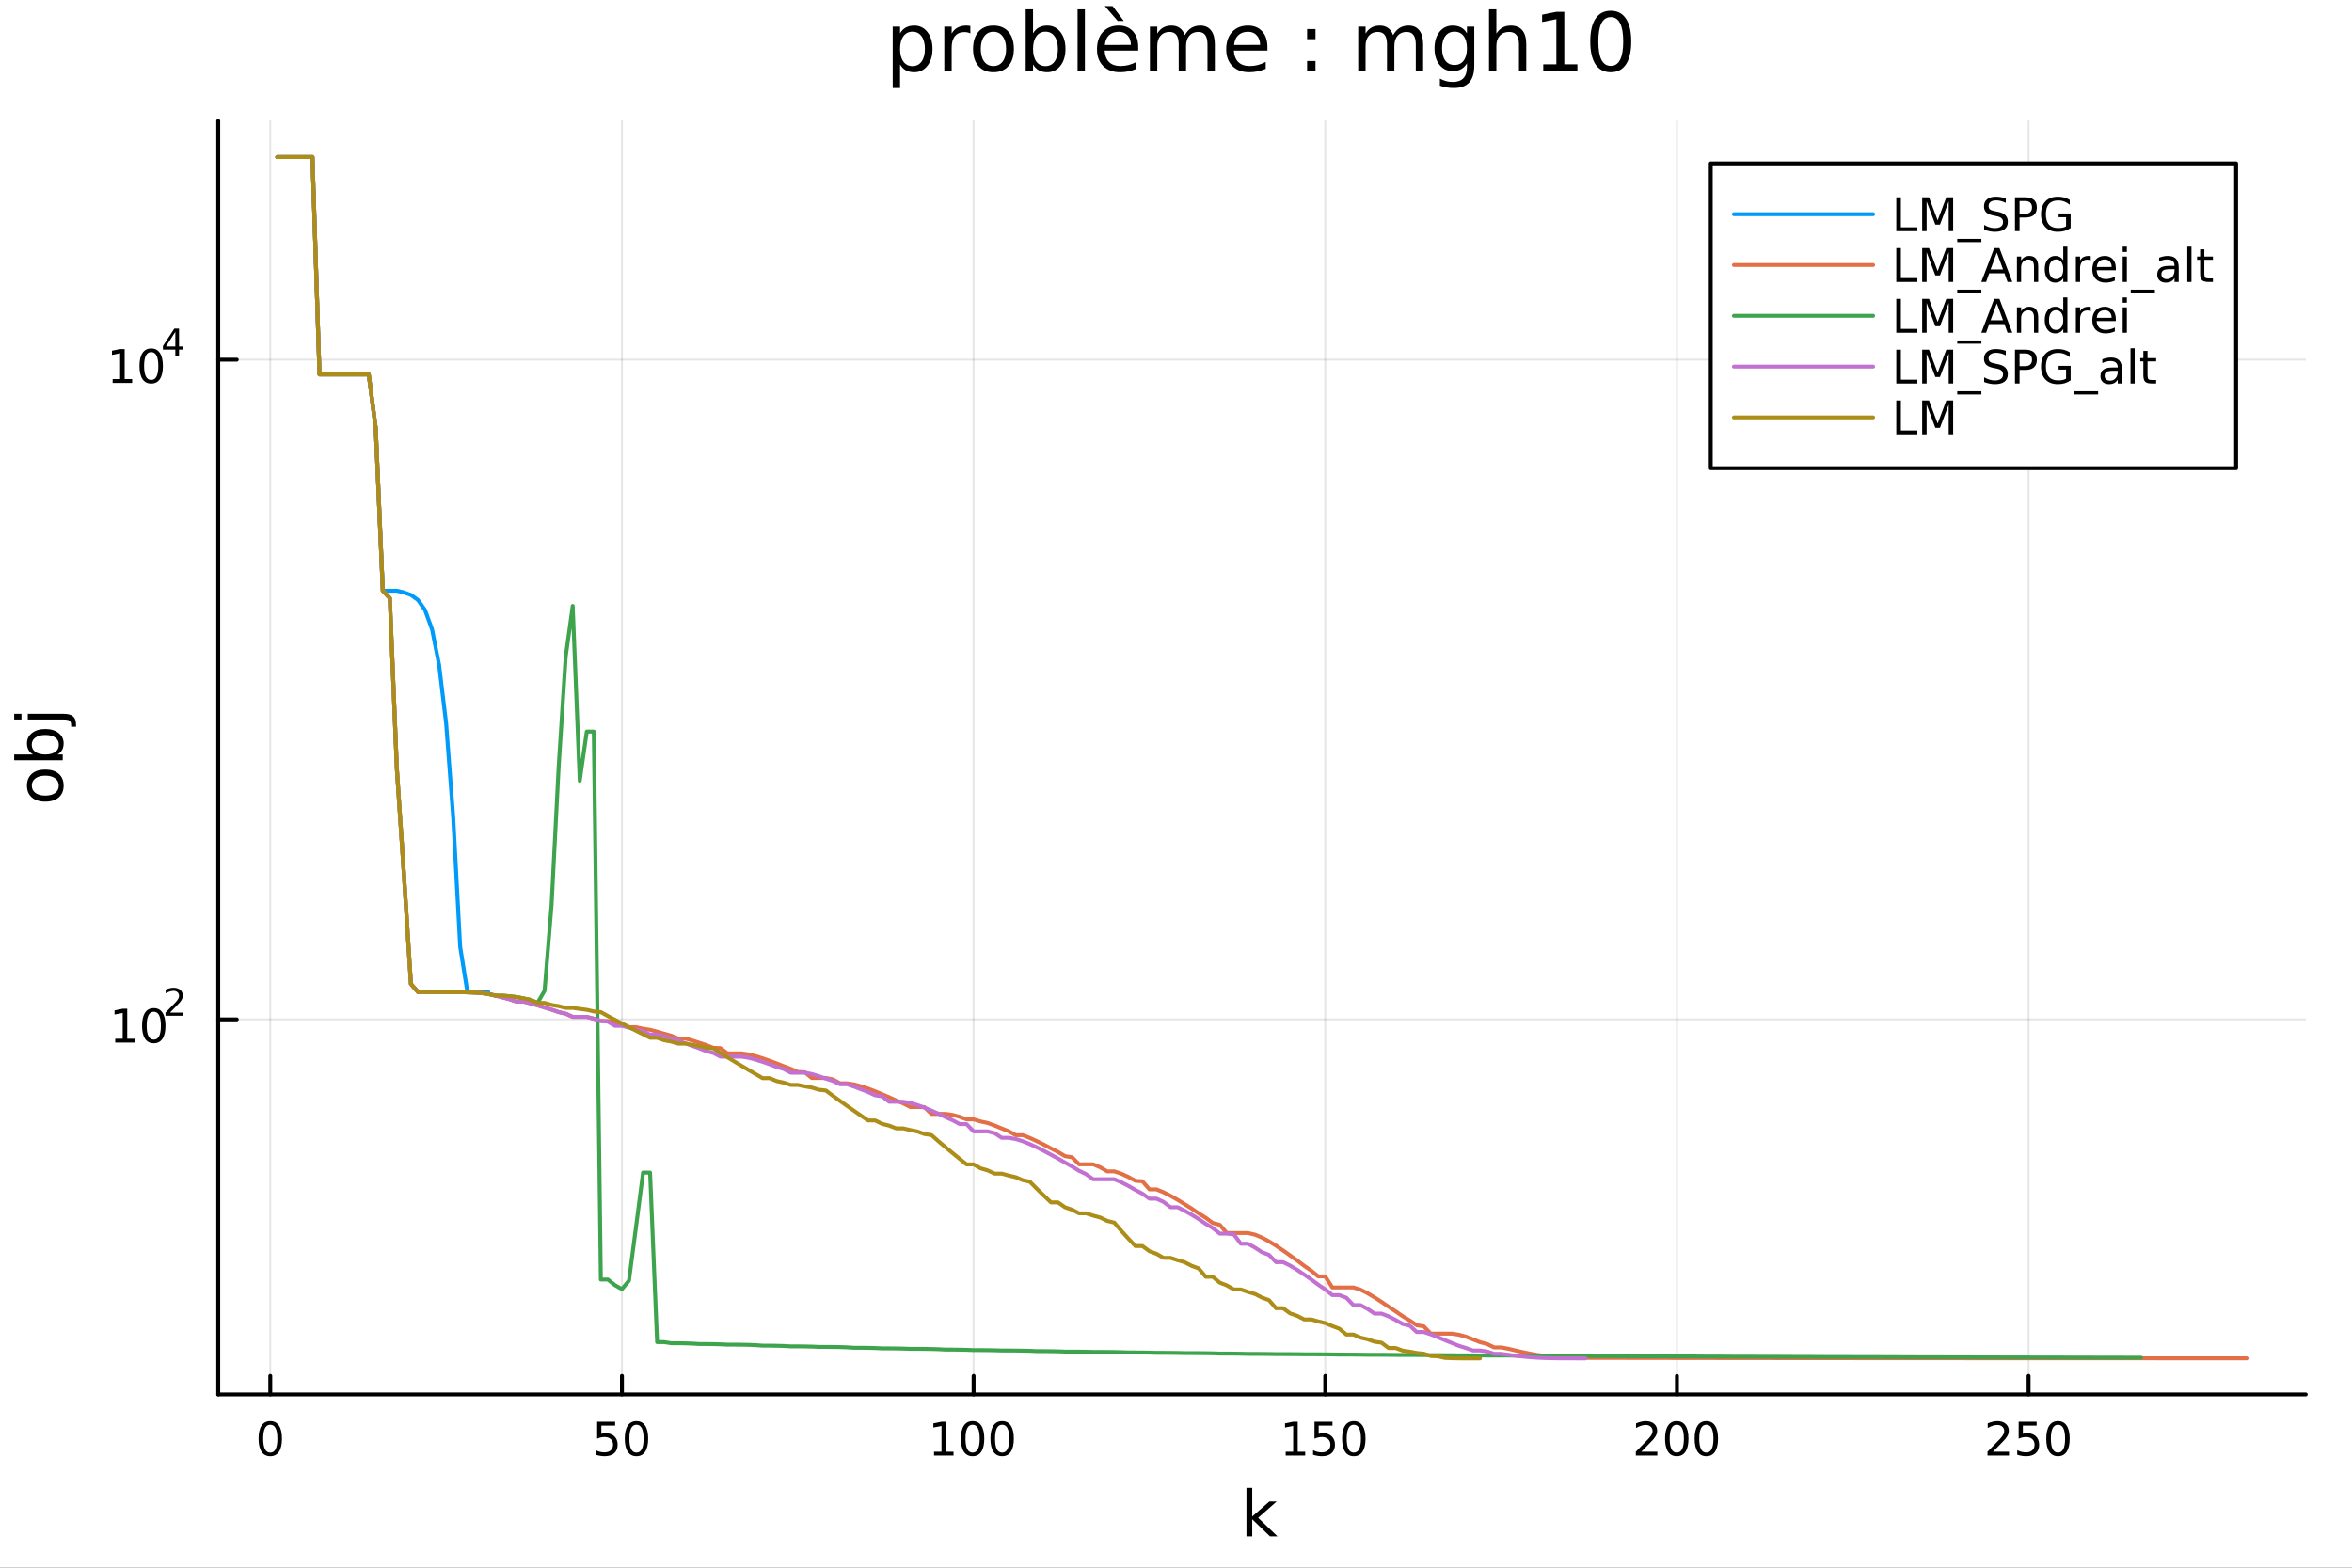 <?xml version="1.0" encoding="utf-8"?>
<svg xmlns="http://www.w3.org/2000/svg" xmlns:xlink="http://www.w3.org/1999/xlink" width="600" height="400" viewBox="0 0 2400 1600">
<rect x="0" y="0" width="2400" height="1600" fill="#333333" stroke="none"/>
<defs>
  <clipPath id="clip010">
    <rect x="0" y="0" width="2400" height="1600"/>
  </clipPath>
</defs>
<path clip-path="url(#clip010)" d="M0 1600 L2400 1600 L2400 0 L0 0  Z" fill="#ffffff" fill-rule="evenodd" fill-opacity="1"/>
<defs>
  <clipPath id="clip011">
    <rect x="480" y="0" width="1681" height="1600"/>
  </clipPath>
</defs>
<path clip-path="url(#clip010)" d="M222.69 1423.18 L2352.76 1423.18 L2352.76 123.472 L222.69 123.472  Z" fill="#ffffff" fill-rule="evenodd" fill-opacity="1"/>
<defs>
  <clipPath id="clip012">
    <rect x="222" y="123" width="2131" height="1301"/>
  </clipPath>
</defs>
<polyline clip-path="url(#clip012)" style="stroke:#000000; stroke-linecap:round; stroke-linejoin:round; stroke-width:2; stroke-opacity:0.1; fill:none" points="275.798,1423.18 275.798,123.472 "/>
<polyline clip-path="url(#clip012)" style="stroke:#000000; stroke-linecap:round; stroke-linejoin:round; stroke-width:2; stroke-opacity:0.1; fill:none" points="634.637,1423.18 634.637,123.472 "/>
<polyline clip-path="url(#clip012)" style="stroke:#000000; stroke-linecap:round; stroke-linejoin:round; stroke-width:2; stroke-opacity:0.1; fill:none" points="993.476,1423.18 993.476,123.472 "/>
<polyline clip-path="url(#clip012)" style="stroke:#000000; stroke-linecap:round; stroke-linejoin:round; stroke-width:2; stroke-opacity:0.1; fill:none" points="1352.31,1423.18 1352.31,123.472 "/>
<polyline clip-path="url(#clip012)" style="stroke:#000000; stroke-linecap:round; stroke-linejoin:round; stroke-width:2; stroke-opacity:0.1; fill:none" points="1711.15,1423.18 1711.15,123.472 "/>
<polyline clip-path="url(#clip012)" style="stroke:#000000; stroke-linecap:round; stroke-linejoin:round; stroke-width:2; stroke-opacity:0.1; fill:none" points="2069.99,1423.18 2069.99,123.472 "/>
<polyline clip-path="url(#clip010)" style="stroke:#000000; stroke-linecap:round; stroke-linejoin:round; stroke-width:4; stroke-opacity:1; fill:none" points="222.69,1423.18 2352.76,1423.18 "/>
<polyline clip-path="url(#clip010)" style="stroke:#000000; stroke-linecap:round; stroke-linejoin:round; stroke-width:4; stroke-opacity:1; fill:none" points="275.798,1423.18 275.798,1404.28 "/>
<polyline clip-path="url(#clip010)" style="stroke:#000000; stroke-linecap:round; stroke-linejoin:round; stroke-width:4; stroke-opacity:1; fill:none" points="634.637,1423.18 634.637,1404.28 "/>
<polyline clip-path="url(#clip010)" style="stroke:#000000; stroke-linecap:round; stroke-linejoin:round; stroke-width:4; stroke-opacity:1; fill:none" points="993.476,1423.18 993.476,1404.28 "/>
<polyline clip-path="url(#clip010)" style="stroke:#000000; stroke-linecap:round; stroke-linejoin:round; stroke-width:4; stroke-opacity:1; fill:none" points="1352.31,1423.18 1352.31,1404.28 "/>
<polyline clip-path="url(#clip010)" style="stroke:#000000; stroke-linecap:round; stroke-linejoin:round; stroke-width:4; stroke-opacity:1; fill:none" points="1711.15,1423.18 1711.15,1404.28 "/>
<polyline clip-path="url(#clip010)" style="stroke:#000000; stroke-linecap:round; stroke-linejoin:round; stroke-width:4; stroke-opacity:1; fill:none" points="2069.99,1423.18 2069.99,1404.28 "/>
<path clip-path="url(#clip010)" d="M275.798 1454.1 Q272.187 1454.1 270.359 1457.66 Q268.553 1461.2 268.553 1468.33 Q268.553 1475.44 270.359 1479.01 Q272.187 1482.55 275.798 1482.55 Q279.433 1482.55 281.238 1479.01 Q283.067 1475.44 283.067 1468.33 Q283.067 1461.2 281.238 1457.66 Q279.433 1454.1 275.798 1454.1 M275.798 1450.39 Q281.609 1450.39 284.664 1455 Q287.743 1459.58 287.743 1468.33 Q287.743 1477.06 284.664 1481.67 Q281.609 1486.25 275.798 1486.25 Q269.988 1486.25 266.91 1481.67 Q263.854 1477.06 263.854 1468.33 Q263.854 1459.58 266.91 1455 Q269.988 1450.39 275.798 1450.39 Z" fill="#000000" fill-rule="nonzero" fill-opacity="1" /><path clip-path="url(#clip010)" d="M609.336 1451.02 L627.693 1451.02 L627.693 1454.96 L613.619 1454.96 L613.619 1463.43 Q614.637 1463.08 615.656 1462.92 Q616.674 1462.73 617.693 1462.73 Q623.48 1462.73 626.859 1465.9 Q630.239 1469.08 630.239 1474.49 Q630.239 1480.07 626.767 1483.17 Q623.294 1486.25 616.975 1486.25 Q614.799 1486.25 612.531 1485.88 Q610.285 1485.51 607.878 1484.77 L607.878 1480.07 Q609.961 1481.2 612.183 1481.76 Q614.406 1482.32 616.882 1482.32 Q620.887 1482.32 623.225 1480.21 Q625.563 1478.1 625.563 1474.49 Q625.563 1470.88 623.225 1468.77 Q620.887 1466.67 616.882 1466.67 Q615.007 1466.67 613.132 1467.08 Q611.281 1467.5 609.336 1468.38 L609.336 1451.02 Z" fill="#000000" fill-rule="nonzero" fill-opacity="1" /><path clip-path="url(#clip010)" d="M649.452 1454.1 Q645.841 1454.1 644.012 1457.66 Q642.206 1461.2 642.206 1468.33 Q642.206 1475.44 644.012 1479.01 Q645.841 1482.55 649.452 1482.55 Q653.086 1482.55 654.891 1479.01 Q656.72 1475.44 656.72 1468.33 Q656.72 1461.2 654.891 1457.66 Q653.086 1454.1 649.452 1454.1 M649.452 1450.39 Q655.262 1450.39 658.317 1455 Q661.396 1459.58 661.396 1468.33 Q661.396 1477.06 658.317 1481.67 Q655.262 1486.25 649.452 1486.25 Q643.642 1486.25 640.563 1481.67 Q637.507 1477.06 637.507 1468.33 Q637.507 1459.58 640.563 1455 Q643.642 1450.39 649.452 1450.39 Z" fill="#000000" fill-rule="nonzero" fill-opacity="1" /><path clip-path="url(#clip010)" d="M953.082 1481.64 L960.721 1481.64 L960.721 1455.28 L952.411 1456.95 L952.411 1452.69 L960.675 1451.02 L965.351 1451.02 L965.351 1481.64 L972.99 1481.64 L972.99 1485.58 L953.082 1485.58 L953.082 1481.64 Z" fill="#000000" fill-rule="nonzero" fill-opacity="1" /><path clip-path="url(#clip010)" d="M992.434 1454.1 Q988.823 1454.1 986.994 1457.66 Q985.189 1461.2 985.189 1468.33 Q985.189 1475.44 986.994 1479.01 Q988.823 1482.55 992.434 1482.55 Q996.068 1482.55 997.874 1479.01 Q999.702 1475.44 999.702 1468.33 Q999.702 1461.2 997.874 1457.66 Q996.068 1454.1 992.434 1454.1 M992.434 1450.39 Q998.244 1450.39 1001.3 1455 Q1004.38 1459.58 1004.38 1468.33 Q1004.38 1477.06 1001.3 1481.67 Q998.244 1486.25 992.434 1486.25 Q986.624 1486.25 983.545 1481.67 Q980.489 1477.06 980.489 1468.33 Q980.489 1459.58 983.545 1455 Q986.624 1450.39 992.434 1450.39 Z" fill="#000000" fill-rule="nonzero" fill-opacity="1" /><path clip-path="url(#clip010)" d="M1022.6 1454.1 Q1018.98 1454.1 1017.16 1457.66 Q1015.35 1461.2 1015.35 1468.33 Q1015.35 1475.44 1017.16 1479.01 Q1018.98 1482.55 1022.6 1482.55 Q1026.23 1482.55 1028.04 1479.01 Q1029.86 1475.44 1029.86 1468.33 Q1029.86 1461.2 1028.04 1457.66 Q1026.23 1454.1 1022.6 1454.1 M1022.6 1450.39 Q1028.41 1450.39 1031.46 1455 Q1034.54 1459.58 1034.54 1468.33 Q1034.54 1477.06 1031.46 1481.67 Q1028.41 1486.25 1022.6 1486.25 Q1016.79 1486.25 1013.71 1481.67 Q1010.65 1477.06 1010.65 1468.33 Q1010.65 1459.58 1013.71 1455 Q1016.79 1450.39 1022.6 1450.39 Z" fill="#000000" fill-rule="nonzero" fill-opacity="1" /><path clip-path="url(#clip010)" d="M1311.92 1481.64 L1319.56 1481.64 L1319.56 1455.28 L1311.25 1456.95 L1311.25 1452.69 L1319.51 1451.02 L1324.19 1451.02 L1324.19 1481.64 L1331.83 1481.64 L1331.83 1485.58 L1311.92 1485.58 L1311.92 1481.64 Z" fill="#000000" fill-rule="nonzero" fill-opacity="1" /><path clip-path="url(#clip010)" d="M1341.32 1451.02 L1359.68 1451.02 L1359.68 1454.96 L1345.6 1454.96 L1345.6 1463.43 Q1346.62 1463.08 1347.64 1462.92 Q1348.66 1462.73 1349.68 1462.73 Q1355.46 1462.73 1358.84 1465.9 Q1362.22 1469.08 1362.22 1474.49 Q1362.22 1480.07 1358.75 1483.17 Q1355.28 1486.25 1348.96 1486.25 Q1346.78 1486.25 1344.51 1485.88 Q1342.27 1485.51 1339.86 1484.77 L1339.86 1480.07 Q1341.94 1481.2 1344.17 1481.76 Q1346.39 1482.32 1348.86 1482.32 Q1352.87 1482.32 1355.21 1480.21 Q1357.55 1478.1 1357.55 1474.49 Q1357.55 1470.88 1355.21 1468.77 Q1352.87 1466.67 1348.86 1466.67 Q1346.99 1466.67 1345.12 1467.08 Q1343.26 1467.5 1341.32 1468.38 L1341.32 1451.02 Z" fill="#000000" fill-rule="nonzero" fill-opacity="1" /><path clip-path="url(#clip010)" d="M1381.43 1454.1 Q1377.82 1454.1 1375.99 1457.66 Q1374.19 1461.2 1374.19 1468.33 Q1374.19 1475.44 1375.99 1479.01 Q1377.82 1482.55 1381.43 1482.55 Q1385.07 1482.55 1386.87 1479.01 Q1388.7 1475.44 1388.7 1468.33 Q1388.7 1461.2 1386.87 1457.66 Q1385.07 1454.1 1381.43 1454.1 M1381.43 1450.39 Q1387.24 1450.39 1390.3 1455 Q1393.38 1459.58 1393.38 1468.33 Q1393.38 1477.06 1390.3 1481.67 Q1387.24 1486.25 1381.43 1486.25 Q1375.62 1486.25 1372.55 1481.67 Q1369.49 1477.06 1369.49 1468.33 Q1369.49 1459.58 1372.55 1455 Q1375.62 1450.39 1381.43 1450.39 Z" fill="#000000" fill-rule="nonzero" fill-opacity="1" /><path clip-path="url(#clip010)" d="M1674.84 1481.64 L1691.16 1481.64 L1691.16 1485.58 L1669.22 1485.58 L1669.22 1481.64 Q1671.88 1478.89 1676.47 1474.26 Q1681.07 1469.61 1682.25 1468.27 Q1684.5 1465.74 1685.38 1464.01 Q1686.28 1462.25 1686.28 1460.56 Q1686.28 1457.8 1684.34 1456.07 Q1682.41 1454.33 1679.31 1454.33 Q1677.11 1454.33 1674.66 1455.09 Q1672.23 1455.86 1669.45 1457.41 L1669.45 1452.69 Q1672.28 1451.55 1674.73 1450.97 Q1677.18 1450.39 1679.22 1450.39 Q1684.59 1450.39 1687.78 1453.08 Q1690.98 1455.77 1690.98 1460.26 Q1690.98 1462.39 1690.17 1464.31 Q1689.38 1466.2 1687.28 1468.8 Q1686.7 1469.47 1683.59 1472.69 Q1680.49 1475.88 1674.84 1481.64 Z" fill="#000000" fill-rule="nonzero" fill-opacity="1" /><path clip-path="url(#clip010)" d="M1710.98 1454.1 Q1707.37 1454.1 1705.54 1457.66 Q1703.73 1461.2 1703.73 1468.33 Q1703.73 1475.44 1705.54 1479.01 Q1707.37 1482.55 1710.98 1482.55 Q1714.61 1482.55 1716.42 1479.01 Q1718.25 1475.44 1718.25 1468.33 Q1718.25 1461.2 1716.42 1457.66 Q1714.61 1454.1 1710.98 1454.1 M1710.98 1450.39 Q1716.79 1450.39 1719.84 1455 Q1722.92 1459.58 1722.92 1468.33 Q1722.92 1477.06 1719.84 1481.67 Q1716.79 1486.25 1710.98 1486.25 Q1705.17 1486.25 1702.09 1481.67 Q1699.03 1477.06 1699.03 1468.33 Q1699.03 1459.58 1702.09 1455 Q1705.17 1450.39 1710.98 1450.39 Z" fill="#000000" fill-rule="nonzero" fill-opacity="1" /><path clip-path="url(#clip010)" d="M1741.14 1454.1 Q1737.53 1454.1 1735.7 1457.66 Q1733.9 1461.2 1733.9 1468.33 Q1733.9 1475.44 1735.7 1479.01 Q1737.53 1482.55 1741.14 1482.55 Q1744.78 1482.55 1746.58 1479.01 Q1748.41 1475.44 1748.41 1468.33 Q1748.41 1461.2 1746.58 1457.66 Q1744.78 1454.1 1741.14 1454.1 M1741.14 1450.39 Q1746.95 1450.39 1750.01 1455 Q1753.09 1459.58 1753.09 1468.33 Q1753.09 1477.06 1750.01 1481.67 Q1746.95 1486.25 1741.14 1486.25 Q1735.33 1486.25 1732.25 1481.67 Q1729.2 1477.06 1729.2 1468.33 Q1729.2 1459.58 1732.25 1455 Q1735.33 1450.39 1741.14 1450.39 Z" fill="#000000" fill-rule="nonzero" fill-opacity="1" /><path clip-path="url(#clip010)" d="M2033.68 1481.64 L2050 1481.64 L2050 1485.58 L2028.06 1485.58 L2028.06 1481.64 Q2030.72 1478.89 2035.3 1474.26 Q2039.91 1469.61 2041.09 1468.27 Q2043.34 1465.74 2044.22 1464.01 Q2045.12 1462.25 2045.12 1460.56 Q2045.12 1457.8 2043.17 1456.07 Q2041.25 1454.33 2038.15 1454.33 Q2035.95 1454.33 2033.5 1455.09 Q2031.07 1455.86 2028.29 1457.41 L2028.29 1452.69 Q2031.11 1451.55 2033.57 1450.97 Q2036.02 1450.39 2038.06 1450.39 Q2043.43 1450.39 2046.62 1453.08 Q2049.82 1455.77 2049.82 1460.26 Q2049.82 1462.39 2049.01 1464.31 Q2048.22 1466.2 2046.11 1468.8 Q2045.54 1469.47 2042.43 1472.69 Q2039.33 1475.88 2033.68 1481.64 Z" fill="#000000" fill-rule="nonzero" fill-opacity="1" /><path clip-path="url(#clip010)" d="M2059.86 1451.02 L2078.22 1451.02 L2078.22 1454.96 L2064.15 1454.96 L2064.15 1463.43 Q2065.16 1463.08 2066.18 1462.92 Q2067.2 1462.73 2068.22 1462.73 Q2074.01 1462.73 2077.39 1465.9 Q2080.77 1469.08 2080.77 1474.49 Q2080.77 1480.07 2077.29 1483.17 Q2073.82 1486.25 2067.5 1486.25 Q2065.33 1486.25 2063.06 1485.88 Q2060.81 1485.51 2058.41 1484.77 L2058.41 1480.07 Q2060.49 1481.2 2062.71 1481.76 Q2064.93 1482.32 2067.41 1482.32 Q2071.41 1482.32 2073.75 1480.21 Q2076.09 1478.1 2076.09 1474.49 Q2076.09 1470.88 2073.75 1468.77 Q2071.41 1466.67 2067.41 1466.67 Q2065.54 1466.67 2063.66 1467.08 Q2061.81 1467.5 2059.86 1468.38 L2059.86 1451.02 Z" fill="#000000" fill-rule="nonzero" fill-opacity="1" /><path clip-path="url(#clip010)" d="M2099.98 1454.1 Q2096.37 1454.1 2094.54 1457.66 Q2092.73 1461.2 2092.73 1468.33 Q2092.73 1475.44 2094.54 1479.01 Q2096.37 1482.55 2099.98 1482.55 Q2103.61 1482.55 2105.42 1479.01 Q2107.25 1475.44 2107.25 1468.33 Q2107.25 1461.2 2105.42 1457.66 Q2103.61 1454.1 2099.98 1454.1 M2099.98 1450.39 Q2105.79 1450.39 2108.85 1455 Q2111.92 1459.58 2111.92 1468.33 Q2111.92 1477.06 2108.85 1481.67 Q2105.79 1486.25 2099.98 1486.25 Q2094.17 1486.25 2091.09 1481.67 Q2088.04 1477.06 2088.04 1468.33 Q2088.04 1459.58 2091.09 1455 Q2094.17 1450.39 2099.98 1450.39 Z" fill="#000000" fill-rule="nonzero" fill-opacity="1" /><path clip-path="url(#clip010)" d="M1271.9 1518.52 L1277.79 1518.52 L1277.79 1547.77 L1295.27 1532.4 L1302.75 1532.4 L1283.84 1549.07 L1303.54 1568.04 L1295.9 1568.04 L1277.79 1550.63 L1277.79 1568.04 L1271.9 1568.04 L1271.9 1518.52 Z" fill="#000000" fill-rule="nonzero" fill-opacity="1" /><polyline clip-path="url(#clip012)" style="stroke:#000000; stroke-linecap:round; stroke-linejoin:round; stroke-width:2; stroke-opacity:0.1; fill:none" points="222.69,1040.37 2352.76,1040.37 "/>
<polyline clip-path="url(#clip012)" style="stroke:#000000; stroke-linecap:round; stroke-linejoin:round; stroke-width:2; stroke-opacity:0.1; fill:none" points="222.69,367.089 2352.76,367.089 "/>
<polyline clip-path="url(#clip010)" style="stroke:#000000; stroke-linecap:round; stroke-linejoin:round; stroke-width:4; stroke-opacity:1; fill:none" points="222.69,1423.18 222.69,123.472 "/>
<polyline clip-path="url(#clip010)" style="stroke:#000000; stroke-linecap:round; stroke-linejoin:round; stroke-width:4; stroke-opacity:1; fill:none" points="222.69,1040.37 241.588,1040.37 "/>
<polyline clip-path="url(#clip010)" style="stroke:#000000; stroke-linecap:round; stroke-linejoin:round; stroke-width:4; stroke-opacity:1; fill:none" points="222.69,367.089 241.588,367.089 "/>
<path clip-path="url(#clip010)" d="M117.565 1060.16 L125.203 1060.16 L125.203 1033.79 L116.893 1035.46 L116.893 1031.2 L125.157 1029.53 L129.833 1029.53 L129.833 1060.16 L137.472 1060.16 L137.472 1064.09 L117.565 1064.09 L117.565 1060.16 Z" fill="#000000" fill-rule="nonzero" fill-opacity="1" /><path clip-path="url(#clip010)" d="M156.916 1032.61 Q153.305 1032.61 151.476 1036.18 Q149.671 1039.72 149.671 1046.85 Q149.671 1053.96 151.476 1057.52 Q153.305 1061.06 156.916 1061.06 Q160.55 1061.06 162.356 1057.52 Q164.185 1053.96 164.185 1046.85 Q164.185 1039.72 162.356 1036.18 Q160.55 1032.61 156.916 1032.61 M156.916 1028.91 Q162.726 1028.91 165.782 1033.52 Q168.861 1038.1 168.861 1046.85 Q168.861 1055.58 165.782 1060.18 Q162.726 1064.77 156.916 1064.77 Q151.106 1064.77 148.027 1060.18 Q144.972 1055.58 144.972 1046.85 Q144.972 1038.1 148.027 1033.52 Q151.106 1028.91 156.916 1028.91 Z" fill="#000000" fill-rule="nonzero" fill-opacity="1" /><path clip-path="url(#clip010)" d="M173.431 1033.49 L186.69 1033.49 L186.69 1036.68 L168.861 1036.68 L168.861 1033.49 Q171.023 1031.25 174.747 1027.49 Q178.49 1023.71 179.449 1022.62 Q181.274 1020.57 181.988 1019.16 Q182.722 1017.73 182.722 1016.35 Q182.722 1014.12 181.142 1012.7 Q179.581 1011.29 177.061 1011.29 Q175.274 1011.29 173.28 1011.91 Q171.306 1012.54 169.049 1013.8 L169.049 1009.96 Q171.343 1009.04 173.337 1008.57 Q175.33 1008.1 176.986 1008.1 Q181.349 1008.1 183.944 1010.28 Q186.54 1012.46 186.54 1016.11 Q186.54 1017.84 185.882 1019.4 Q185.242 1020.94 183.531 1023.05 Q183.06 1023.59 180.54 1026.21 Q178.02 1028.8 173.431 1033.49 Z" fill="#000000" fill-rule="nonzero" fill-opacity="1" /><path clip-path="url(#clip010)" d="M114.931 386.882 L122.57 386.882 L122.57 360.516 L114.26 362.183 L114.26 357.924 L122.524 356.257 L127.2 356.257 L127.2 386.882 L134.839 386.882 L134.839 390.817 L114.931 390.817 L114.931 386.882 Z" fill="#000000" fill-rule="nonzero" fill-opacity="1" /><path clip-path="url(#clip010)" d="M154.283 359.336 Q150.672 359.336 148.843 362.9 Q147.038 366.442 147.038 373.572 Q147.038 380.678 148.843 384.243 Q150.672 387.785 154.283 387.785 Q157.917 387.785 159.723 384.243 Q161.552 380.678 161.552 373.572 Q161.552 366.442 159.723 362.9 Q157.917 359.336 154.283 359.336 M154.283 355.632 Q160.093 355.632 163.149 360.238 Q166.227 364.822 166.227 373.572 Q166.227 382.299 163.149 386.905 Q160.093 391.488 154.283 391.488 Q148.473 391.488 145.394 386.905 Q142.339 382.299 142.339 373.572 Q142.339 364.822 145.394 360.238 Q148.473 355.632 154.283 355.632 Z" fill="#000000" fill-rule="nonzero" fill-opacity="1" /><path clip-path="url(#clip010)" d="M178.904 338.637 L169.312 353.627 L178.904 353.627 L178.904 338.637 M177.907 335.327 L182.684 335.327 L182.684 353.627 L186.69 353.627 L186.69 356.786 L182.684 356.786 L182.684 363.407 L178.904 363.407 L178.904 356.786 L166.227 356.786 L166.227 353.119 L177.907 335.327 Z" fill="#000000" fill-rule="nonzero" fill-opacity="1" /><path clip-path="url(#clip010)" d="M32.462 801.797 Q32.462 806.507 36.154 809.244 Q39.815 811.982 46.212 811.982 Q52.609 811.982 56.302 809.276 Q59.962 806.539 59.962 801.797 Q59.962 797.118 56.27 794.381 Q52.578 791.643 46.212 791.643 Q39.878 791.643 36.186 794.381 Q32.462 797.118 32.462 801.797 M27.497 801.797 Q27.497 794.158 32.462 789.797 Q37.427 785.437 46.212 785.437 Q54.965 785.437 59.962 789.797 Q64.927 794.158 64.927 801.797 Q64.927 809.467 59.962 813.828 Q54.965 818.156 46.212 818.156 Q37.427 818.156 32.462 813.828 Q27.497 809.467 27.497 801.797 Z" fill="#000000" fill-rule="nonzero" fill-opacity="1" /><path clip-path="url(#clip010)" d="M46.212 750.139 Q39.751 750.139 36.09 752.812 Q32.398 755.454 32.398 760.101 Q32.398 764.748 36.09 767.422 Q39.751 770.064 46.212 770.064 Q52.673 770.064 56.365 767.422 Q60.026 764.748 60.026 760.101 Q60.026 755.454 56.365 752.812 Q52.673 750.139 46.212 750.139 M33.767 770.064 Q30.584 768.218 29.056 765.417 Q27.497 762.584 27.497 758.669 Q27.497 752.176 32.653 748.134 Q37.809 744.06 46.212 744.06 Q54.615 744.06 59.771 748.134 Q64.927 752.176 64.927 758.669 Q64.927 762.584 63.399 765.417 Q61.84 768.218 58.657 770.064 L64.004 770.064 L64.004 775.952 L14.479 775.952 L14.479 770.064 L33.767 770.064 Z" fill="#000000" fill-rule="nonzero" fill-opacity="1" /><path clip-path="url(#clip010)" d="M28.356 734.352 L28.356 728.495 L64.641 728.495 Q71.452 728.495 74.508 731.105 Q77.563 733.684 77.563 739.445 L77.563 741.673 L72.598 741.673 L72.598 740.113 Q72.598 736.771 71.038 735.561 Q69.51 734.352 64.641 734.352 L28.356 734.352 M14.479 734.352 L14.479 728.495 L21.895 728.495 L21.895 734.352 L14.479 734.352 Z" fill="#000000" fill-rule="nonzero" fill-opacity="1" /><path clip-path="url(#clip010)" d="M918.422 65.77 L918.422 89.833 L910.928 89.833 L910.928 27.206 L918.422 27.206 L918.422 34.092 Q920.772 30.041 924.337 28.097 Q927.942 26.112 932.925 26.112 Q941.189 26.112 946.333 32.675 Q951.518 39.237 951.518 49.931 Q951.518 60.626 946.333 67.188 Q941.189 73.751 932.925 73.751 Q927.942 73.751 924.337 71.806 Q920.772 69.821 918.422 65.77 M943.781 49.931 Q943.781 41.708 940.378 37.05 Q937.016 32.35 931.102 32.35 Q925.187 32.35 921.785 37.05 Q918.422 41.708 918.422 49.931 Q918.422 58.155 921.785 62.854 Q925.187 67.512 931.102 67.512 Q937.016 67.512 940.378 62.854 Q943.781 58.155 943.781 49.931 Z" fill="#000000" fill-rule="nonzero" fill-opacity="1" /><path clip-path="url(#clip010)" d="M990.164 34.173 Q988.908 33.444 987.409 33.12 Q985.951 32.756 984.169 32.756 Q977.849 32.756 974.446 36.888 Q971.084 40.979 971.084 48.676 L971.084 72.576 L963.59 72.576 L963.59 27.206 L971.084 27.206 L971.084 34.254 Q973.434 30.122 977.201 28.138 Q980.968 26.112 986.356 26.112 Q987.126 26.112 988.057 26.234 Q988.989 26.315 990.123 26.517 L990.164 34.173 Z" fill="#000000" fill-rule="nonzero" fill-opacity="1" /><path clip-path="url(#clip010)" d="M1013.74 32.431 Q1007.74 32.431 1004.26 37.131 Q1000.78 41.789 1000.78 49.931 Q1000.78 58.074 1004.22 62.773 Q1007.7 67.431 1013.74 67.431 Q1019.7 67.431 1023.18 62.732 Q1026.66 58.033 1026.66 49.931 Q1026.66 41.87 1023.18 37.171 Q1019.7 32.431 1013.74 32.431 M1013.74 26.112 Q1023.46 26.112 1029.01 32.431 Q1034.56 38.751 1034.56 49.931 Q1034.56 61.071 1029.01 67.431 Q1023.46 73.751 1013.74 73.751 Q1003.98 73.751 998.428 67.431 Q992.919 61.071 992.919 49.931 Q992.919 38.751 998.428 32.431 Q1003.98 26.112 1013.74 26.112 Z" fill="#000000" fill-rule="nonzero" fill-opacity="1" /><path clip-path="url(#clip010)" d="M1079.49 49.931 Q1079.49 41.708 1076.08 37.05 Q1072.72 32.35 1066.81 32.35 Q1060.89 32.35 1057.49 37.05 Q1054.13 41.708 1054.13 49.931 Q1054.13 58.155 1057.49 62.854 Q1060.89 67.512 1066.81 67.512 Q1072.72 67.512 1076.08 62.854 Q1079.49 58.155 1079.49 49.931 M1054.13 34.092 Q1056.48 30.041 1060.04 28.097 Q1063.65 26.112 1068.63 26.112 Q1076.89 26.112 1082.04 32.675 Q1087.22 39.237 1087.22 49.931 Q1087.22 60.626 1082.04 67.188 Q1076.89 73.751 1068.63 73.751 Q1063.65 73.751 1060.04 71.806 Q1056.48 69.821 1054.13 65.77 L1054.13 72.576 L1046.63 72.576 L1046.63 9.544 L1054.13 9.544 L1054.13 34.092 Z" fill="#000000" fill-rule="nonzero" fill-opacity="1" /><path clip-path="url(#clip010)" d="M1099.58 9.544 L1107.03 9.544 L1107.03 72.576 L1099.58 72.576 L1099.58 9.544 Z" fill="#000000" fill-rule="nonzero" fill-opacity="1" /><path clip-path="url(#clip010)" d="M1161.44 48.028 L1161.44 51.673 L1127.17 51.673 Q1127.65 59.37 1131.78 63.421 Q1135.96 67.431 1143.37 67.431 Q1147.66 67.431 1151.67 66.378 Q1155.72 65.325 1159.69 63.218 L1159.69 70.267 Q1155.68 71.968 1151.47 72.86 Q1147.26 73.751 1142.92 73.751 Q1132.07 73.751 1125.71 67.431 Q1119.39 61.112 1119.39 50.337 Q1119.39 39.197 1125.38 32.675 Q1131.42 26.112 1141.63 26.112 Q1150.78 26.112 1156.09 32.026 Q1161.44 37.9 1161.44 48.028 M1153.98 45.84 Q1153.9 39.723 1150.54 36.077 Q1147.22 32.431 1141.71 32.431 Q1135.47 32.431 1131.7 35.956 Q1127.98 39.48 1127.41 45.88 L1153.98 45.84 M1135.31 6.222 L1146.73 21.373 L1140.53 21.373 L1127.33 6.222 L1135.31 6.222 Z" fill="#000000" fill-rule="nonzero" fill-opacity="1" /><path clip-path="url(#clip010)" d="M1208.99 35.915 Q1211.79 30.892 1215.68 28.502 Q1219.57 26.112 1224.83 26.112 Q1231.92 26.112 1235.77 31.095 Q1239.62 36.037 1239.62 45.192 L1239.62 72.576 L1232.12 72.576 L1232.12 45.435 Q1232.12 38.913 1229.82 35.753 Q1227.51 32.594 1222.77 32.594 Q1216.97 32.594 1213.61 36.442 Q1210.25 40.29 1210.25 46.934 L1210.25 72.576 L1202.76 72.576 L1202.76 45.435 Q1202.76 38.873 1200.45 35.753 Q1198.14 32.594 1193.32 32.594 Q1187.61 32.594 1184.24 36.482 Q1180.88 40.331 1180.88 46.934 L1180.88 72.576 L1173.39 72.576 L1173.39 27.206 L1180.88 27.206 L1180.88 34.254 Q1183.43 30.082 1187 28.097 Q1190.56 26.112 1195.46 26.112 Q1200.41 26.112 1203.85 28.624 Q1207.33 31.135 1208.99 35.915 Z" fill="#000000" fill-rule="nonzero" fill-opacity="1" /><path clip-path="url(#clip010)" d="M1293.29 48.028 L1293.29 51.673 L1259.02 51.673 Q1259.51 59.37 1263.64 63.421 Q1267.81 67.431 1275.23 67.431 Q1279.52 67.431 1283.53 66.378 Q1287.58 65.325 1291.55 63.218 L1291.55 70.267 Q1287.54 71.968 1283.33 72.86 Q1279.11 73.751 1274.78 73.751 Q1263.92 73.751 1257.56 67.431 Q1251.24 61.112 1251.24 50.337 Q1251.24 39.197 1257.24 32.675 Q1263.28 26.112 1273.48 26.112 Q1282.64 26.112 1287.95 32.026 Q1293.29 37.9 1293.29 48.028 M1285.84 45.84 Q1285.76 39.723 1282.4 36.077 Q1279.07 32.431 1273.57 32.431 Q1267.33 32.431 1263.56 35.956 Q1259.83 39.48 1259.27 45.88 L1285.84 45.84 Z" fill="#000000" fill-rule="nonzero" fill-opacity="1" /><path clip-path="url(#clip010)" d="M1333.8 62.287 L1342.35 62.287 L1342.35 72.576 L1333.8 72.576 L1333.8 62.287 M1333.8 29.677 L1342.35 29.677 L1342.35 39.966 L1333.8 39.966 L1333.8 29.677 Z" fill="#000000" fill-rule="nonzero" fill-opacity="1" /><path clip-path="url(#clip010)" d="M1421.54 35.915 Q1424.34 30.892 1428.23 28.502 Q1432.12 26.112 1437.38 26.112 Q1444.47 26.112 1448.32 31.095 Q1452.17 36.037 1452.17 45.192 L1452.17 72.576 L1444.68 72.576 L1444.68 45.435 Q1444.68 38.913 1442.37 35.753 Q1440.06 32.594 1435.32 32.594 Q1429.53 32.594 1426.16 36.442 Q1422.8 40.29 1422.8 46.934 L1422.8 72.576 L1415.31 72.576 L1415.31 45.435 Q1415.31 38.873 1413 35.753 Q1410.69 32.594 1405.87 32.594 Q1400.16 32.594 1396.79 36.482 Q1393.43 40.331 1393.43 46.934 L1393.43 72.576 L1385.94 72.576 L1385.94 27.206 L1393.43 27.206 L1393.43 34.254 Q1395.98 30.082 1399.55 28.097 Q1403.11 26.112 1408.01 26.112 Q1412.96 26.112 1416.4 28.624 Q1419.88 31.135 1421.54 35.915 Z" fill="#000000" fill-rule="nonzero" fill-opacity="1" /><path clip-path="url(#clip010)" d="M1496.89 49.364 Q1496.89 41.263 1493.53 36.806 Q1490.21 32.35 1484.17 32.35 Q1478.18 32.35 1474.81 36.806 Q1471.49 41.263 1471.49 49.364 Q1471.49 57.426 1474.81 61.882 Q1478.18 66.338 1484.17 66.338 Q1490.21 66.338 1493.53 61.882 Q1496.89 57.426 1496.89 49.364 M1504.35 66.945 Q1504.35 78.531 1499.2 84.162 Q1494.06 89.833 1483.44 89.833 Q1479.51 89.833 1476.03 89.225 Q1472.55 88.658 1469.26 87.443 L1469.26 80.192 Q1472.55 81.974 1475.75 82.825 Q1478.95 83.675 1482.27 83.675 Q1489.6 83.675 1493.25 79.827 Q1496.89 76.019 1496.89 68.282 L1496.89 64.596 Q1494.58 68.606 1490.98 70.591 Q1487.37 72.576 1482.35 72.576 Q1474 72.576 1468.9 66.216 Q1463.8 59.856 1463.8 49.364 Q1463.8 38.832 1468.9 32.472 Q1474 26.112 1482.35 26.112 Q1487.37 26.112 1490.98 28.097 Q1494.58 30.082 1496.89 34.092 L1496.89 27.206 L1504.35 27.206 L1504.35 66.945 Z" fill="#000000" fill-rule="nonzero" fill-opacity="1" /><path clip-path="url(#clip010)" d="M1557.41 45.192 L1557.41 72.576 L1549.96 72.576 L1549.96 45.435 Q1549.96 38.994 1547.45 35.794 Q1544.94 32.594 1539.91 32.594 Q1533.88 32.594 1530.39 36.442 Q1526.91 40.29 1526.91 46.934 L1526.91 72.576 L1519.41 72.576 L1519.41 9.544 L1526.91 9.544 L1526.91 34.254 Q1529.58 30.163 1533.19 28.138 Q1536.83 26.112 1541.57 26.112 Q1549.39 26.112 1553.4 30.973 Q1557.41 35.794 1557.41 45.192 Z" fill="#000000" fill-rule="nonzero" fill-opacity="1" /><path clip-path="url(#clip010)" d="M1574.75 65.689 L1588.12 65.689 L1588.12 19.55 L1573.58 22.466 L1573.58 15.013 L1588.04 12.096 L1596.22 12.096 L1596.22 65.689 L1609.59 65.689 L1609.59 72.576 L1574.75 72.576 L1574.75 65.689 Z" fill="#000000" fill-rule="nonzero" fill-opacity="1" /><path clip-path="url(#clip010)" d="M1643.62 17.484 Q1637.3 17.484 1634.1 23.722 Q1630.94 29.92 1630.94 42.397 Q1630.94 54.833 1634.1 61.071 Q1637.3 67.269 1643.62 67.269 Q1649.98 67.269 1653.13 61.071 Q1656.34 54.833 1656.34 42.397 Q1656.34 29.92 1653.13 23.722 Q1649.98 17.484 1643.62 17.484 M1643.62 11.002 Q1653.78 11.002 1659.13 19.064 Q1664.52 27.084 1664.52 42.397 Q1664.52 57.669 1659.13 65.73 Q1653.78 73.751 1643.62 73.751 Q1633.45 73.751 1628.06 65.73 Q1622.71 57.669 1622.71 42.397 Q1622.71 27.084 1628.06 19.064 Q1633.45 11.002 1643.62 11.002 Z" fill="#000000" fill-rule="nonzero" fill-opacity="1" /><polyline clip-path="url(#clip012)" style="stroke:#009af9; stroke-linecap:round; stroke-linejoin:round; stroke-width:4; stroke-opacity:1; fill:none" points="282.975,160.256 290.152,160.256 297.329,160.256 304.506,160.256 311.682,160.256 318.859,160.256 326.036,382.122 333.213,382.122 340.389,382.122 347.566,382.122 354.743,382.122 361.92,382.122 369.096,382.122 376.273,382.122 383.45,437.309 390.627,602.901 397.804,602.901 404.98,602.901 412.157,604.623 419.334,607.225 426.511,612.394 433.687,622.585 440.864,642.302 448.041,678.484 455.218,738.006 462.394,833.114 469.571,966.299 476.748,1011.26 483.925,1012.53 491.102,1012.54 498.278,1012.54 "/>
<polyline clip-path="url(#clip012)" style="stroke:#e26f46; stroke-linecap:round; stroke-linejoin:round; stroke-width:4; stroke-opacity:1; fill:none" points="282.975,160.256 290.152,160.256 297.329,160.256 304.506,160.256 311.682,160.256 318.859,160.256 326.036,382.122 333.213,382.122 340.389,382.122 347.566,382.122 354.743,382.122 361.92,382.122 369.096,382.122 376.273,382.122 383.45,437.309 390.627,602.901 397.804,610.529 404.98,784.831 412.157,892.291 419.334,1004.23 426.511,1012.46 433.687,1012.54 440.864,1012.54 448.041,1012.55 455.218,1012.56 462.394,1012.6 469.571,1012.66 476.748,1012.78 483.925,1013.02 491.102,1013.51 498.278,1014.46 505.455,1016.11 512.632,1017.96 519.809,1019.81 526.985,1022.25 534.162,1022.25 541.339,1024.03 548.516,1026.05 555.692,1028.27 562.869,1030.48 570.046,1032.97 577.223,1034.51 584.4,1037.83 591.576,1037.83 598.753,1037.83 605.93,1039.7 613.107,1042.05 620.283,1042.05 627.46,1043.55 634.637,1045.42 641.814,1048.35 648.991,1048.35 656.167,1049.9 663.344,1051.01 670.521,1052.91 677.698,1055.02 684.874,1057 692.051,1059.89 699.228,1059.89 706.405,1061.94 713.581,1064.28 720.758,1066.61 727.935,1069.44 735.112,1069.71 742.289,1075.08 749.465,1075.08 756.642,1075.08 763.819,1076.12 770.996,1077.92 778.172,1080.15 785.349,1082.66 792.526,1085.32 799.703,1088.19 806.879,1090.86 814.056,1094.04 821.233,1094.38 828.41,1100.24 835.587,1100.24 842.763,1100.24 849.94,1101.65 857.117,1105.71 864.294,1105.71 871.47,1106.76 878.647,1108.69 885.824,1111.08 893.001,1113.81 900.177,1116.8 907.354,1119.87 914.531,1123.17 921.708,1126.14 928.885,1129.84 936.061,1129.84 943.238,1129.9 950.415,1136.85 957.592,1136.85 964.768,1136.85 971.945,1137.86 979.122,1139.77 986.299,1142.43 993.476,1142.43 1000.65,1144.59 1007.83,1146.13 1015.01,1148.78 1022.18,1151.72 1029.36,1154.59 1036.54,1158.58 1043.71,1158.58 1050.89,1161.45 1058.07,1164.74 1065.24,1168.26 1072.42,1172.08 1079.6,1175.7 1086.77,1179.97 1093.95,1181.11 1101.13,1188.33 1108.3,1188.33 1115.48,1188.33 1122.66,1191.37 1129.83,1195.53 1137.01,1195.53 1144.19,1197.89 1151.36,1201.2 1158.54,1205.12 1165.72,1205.61 1172.89,1213.88 1180.07,1213.88 1187.25,1216.85 1194.43,1220.47 1201.6,1224.54 1208.78,1228.96 1215.96,1233.5 1223.13,1238.33 1230.31,1242.87 1237.49,1248.17 1244.66,1250.07 1251.84,1258.44 1259.02,1258.44 1266.19,1258.44 1273.37,1258.44 1280.55,1260.08 1287.72,1263.08 1294.9,1266.94 1302.08,1271.4 1309.25,1276.22 1316.43,1281.33 1323.61,1286.46 1330.78,1291.91 1337.96,1296.82 1345.14,1302.71 1352.31,1302.76 1359.49,1313.98 1366.67,1313.98 1373.84,1313.98 1381.02,1313.98 1388.2,1316.23 1395.37,1319.85 1402.55,1324.11 1409.73,1328.74 1416.9,1333.6 1424.08,1338.39 1431.26,1343.31 1438.44,1347.64 1445.61,1352.53 1452.79,1353.62 1459.97,1361.12 1467.14,1361.12 1474.32,1361.12 1481.5,1361.12 1488.67,1362.23 1495.85,1364.21 1503.03,1367 1510.2,1369.83 1517.38,1371.67 1524.56,1375.15 1531.73,1375.15 1538.91,1376.52 1546.09,1378.2 1553.26,1379.87 1560.44,1381.36 1567.62,1382.73 1574.79,1383.69 1581.97,1384.68 1589.15,1384.73 1596.32,1385.83 1603.5,1385.84 1610.68,1385.86 1617.85,1385.87 1625.03,1385.88 1632.21,1385.89 1639.38,1385.91 1646.56,1385.92 1653.74,1385.93 1660.92,1385.94 1668.09,1385.95 1675.27,1385.96 1682.45,1385.97 1689.62,1385.98 1696.8,1385.99 1703.98,1386 1711.15,1386.01 1718.33,1386.02 1725.51,1386.03 1732.68,1386.04 1739.86,1386.05 1747.04,1386.06 1754.21,1386.07 1761.39,1386.07 1768.57,1386.08 1775.74,1386.09 1782.92,1386.1 1790.1,1386.1 1797.27,1386.11 1804.45,1386.12 1811.63,1386.13 1818.8,1386.13 1825.98,1386.14 1833.16,1386.15 1840.33,1386.15 1847.51,1386.16 1854.69,1386.16 1861.86,1386.17 1869.04,1386.17 1876.22,1386.18 1883.4,1386.18 1890.57,1386.19 1897.75,1386.2 1904.93,1386.2 1912.1,1386.2 1919.28,1386.21 1926.46,1386.21 1933.63,1386.22 1940.81,1386.22 1947.99,1386.23 1955.16,1386.23 1962.34,1386.24 1969.52,1386.24 1976.69,1386.24 1983.87,1386.25 1991.05,1386.25 1998.22,1386.25 2005.4,1386.26 2012.58,1386.26 2019.75,1386.26 2026.93,1386.27 2034.11,1386.27 2041.28,1386.27 2048.46,1386.28 2055.64,1386.28 2062.81,1386.28 2069.99,1386.28 2077.17,1386.29 2084.34,1386.29 2091.52,1386.29 2098.7,1386.3 2105.87,1386.3 2113.05,1386.3 2120.23,1386.3 2127.41,1386.3 2134.58,1386.31 2141.76,1386.31 2148.94,1386.31 2156.11,1386.31 2163.29,1386.32 2170.47,1386.32 2177.64,1386.32 2184.82,1386.32 2192,1386.32 2199.17,1386.32 2206.35,1386.33 2213.53,1386.33 2220.7,1386.33 2227.88,1386.33 2235.06,1386.33 2242.23,1386.33 2249.41,1386.34 2256.59,1386.34 2263.76,1386.34 2270.94,1386.34 2278.12,1386.34 2285.29,1386.34 2292.47,1386.34 "/>
<polyline clip-path="url(#clip012)" style="stroke:#3da44d; stroke-linecap:round; stroke-linejoin:round; stroke-width:4; stroke-opacity:1; fill:none" points="282.975,160.256 290.152,160.256 297.329,160.256 304.506,160.256 311.682,160.256 318.859,160.256 326.036,382.122 333.213,382.122 340.389,382.122 347.566,382.122 354.743,382.122 361.92,382.122 369.096,382.122 376.273,382.122 383.45,437.309 390.627,602.901 397.804,610.529 404.98,784.831 412.157,892.291 419.334,1004.23 426.511,1012.46 433.687,1012.54 440.864,1012.54 448.041,1012.55 455.218,1012.56 462.394,1012.6 469.571,1012.66 476.748,1012.78 483.925,1013.02 491.102,1013.51 498.278,1014.46 505.455,1016.11 512.632,1016.11 519.809,1016.79 526.985,1017.55 534.162,1018.97 541.339,1020.44 548.516,1023.59 555.692,1011.13 562.869,922.957 570.046,783.04 577.223,670.523 584.4,618.438 591.576,796.918 598.753,746.671 605.93,746.671 613.107,1305.93 620.283,1305.93 627.46,1311.63 634.637,1315.69 641.814,1307.02 648.991,1252.25 656.167,1196.78 663.344,1196.78 670.521,1369.77 677.698,1369.77 684.874,1370.9 692.051,1370.9 699.228,1371.02 706.405,1371.26 713.581,1371.72 720.758,1371.72 727.935,1371.82 735.112,1372 742.289,1372.36 749.465,1372.36 756.642,1372.43 763.819,1372.57 770.996,1372.85 778.172,1373.38 785.349,1373.38 792.526,1373.49 799.703,1373.69 806.879,1374.1 814.056,1374.1 821.233,1374.18 828.41,1374.34 835.587,1374.65 842.763,1374.65 849.94,1374.71 857.117,1374.83 864.294,1375.07 871.47,1375.54 878.647,1375.54 885.824,1375.63 893.001,1375.81 900.177,1376.16 907.354,1376.16 914.531,1376.23 921.708,1376.37 928.885,1376.63 936.061,1376.63 943.238,1376.69 950.415,1376.79 957.592,1377 964.768,1377.39 971.945,1377.39 979.122,1377.47 986.299,1377.63 993.476,1377.93 1000.65,1377.93 1007.83,1377.99 1015.01,1378.1 1022.18,1378.33 1029.36,1378.33 1036.54,1378.38 1043.71,1378.47 1050.89,1378.64 1058.07,1378.98 1065.24,1378.98 1072.42,1379.05 1079.6,1379.18 1086.77,1379.44 1093.95,1379.44 1101.13,1379.49 1108.3,1379.59 1115.48,1379.78 1122.66,1379.78 1129.83,1379.82 1137.01,1379.89 1144.19,1380.04 1151.36,1380.33 1158.54,1380.33 1165.72,1380.39 1172.89,1380.5 1180.07,1380.71 1187.25,1380.71 1194.43,1380.75 1201.6,1380.84 1208.78,1381 1215.96,1381 1223.13,1381.03 1230.31,1381.1 1237.49,1381.22 1244.66,1381.46 1251.84,1381.46 1259.02,1381.51 1266.19,1381.6 1273.37,1381.78 1280.55,1381.78 1287.72,1381.82 1294.9,1381.89 1302.08,1382.02 1309.25,1382.02 1316.43,1382.05 1323.61,1382.1 1330.78,1382.21 1337.96,1382.21 1345.14,1382.23 1352.31,1382.27 1359.49,1382.35 1366.67,1382.51 1373.84,1382.51 1381.02,1382.54 1388.2,1382.6 1395.37,1382.71 1402.55,1382.71 1409.73,1382.74 1416.9,1382.78 1424.08,1382.87 1431.26,1382.87 1438.44,1382.89 1445.61,1382.93 1452.79,1383 1459.97,1383.13 1467.14,1383.13 1474.32,1383.16 1481.5,1383.21 1488.67,1383.31 1495.85,1383.31 1503.03,1383.33 1510.2,1383.37 1517.38,1383.45 1524.56,1383.45 1531.73,1383.46 1538.91,1383.49 1546.09,1383.55 1553.26,1383.67 1560.44,1383.67 1567.62,1383.69 1574.79,1383.74 1581.97,1383.82 1589.15,1383.82 1596.32,1383.84 1603.5,1383.87 1610.68,1383.94 1617.85,1383.94 1625.03,1383.95 1632.21,1383.98 1639.38,1384.03 1646.56,1384.13 1653.74,1384.13 1660.92,1384.15 1668.09,1384.19 1675.27,1384.26 1682.45,1384.26 1689.62,1384.28 1696.8,1384.3 1703.98,1384.36 1711.15,1384.36 1718.33,1384.37 1725.51,1384.39 1732.68,1384.44 1739.86,1384.52 1747.04,1384.52 1754.21,1384.54 1761.39,1384.57 1768.57,1384.63 1775.74,1384.63 1782.92,1384.65 1790.1,1384.67 1797.27,1384.72 1804.45,1384.72 1811.63,1384.73 1818.8,1384.75 1825.98,1384.78 1833.16,1384.85 1840.33,1384.85 1847.51,1384.87 1854.69,1384.89 1861.86,1384.95 1869.04,1384.95 1876.22,1384.96 1883.4,1384.98 1890.57,1385.02 1897.75,1385.02 1904.93,1385.03 1912.1,1385.04 1919.28,1385.07 1926.46,1385.13 1933.63,1385.13 1940.81,1385.14 1947.99,1385.17 1955.16,1385.21 1962.34,1385.21 1969.52,1385.22 1976.69,1385.24 1983.87,1385.27 1991.05,1385.27 1998.22,1385.28 2005.4,1385.29 2012.58,1385.32 2019.75,1385.37 2026.93,1385.37 2034.11,1385.38 2041.28,1385.39 2048.46,1385.43 2055.64,1385.43 2062.81,1385.44 2069.99,1385.45 2077.17,1385.48 2084.34,1385.48 2091.52,1385.49 2098.7,1385.5 2105.87,1385.52 2113.05,1385.56 2120.23,1385.56 2127.41,1385.57 2134.58,1385.58 2141.76,1385.62 2148.94,1385.62 2156.11,1385.62 2163.29,1385.63 2170.47,1385.66 2177.64,1385.66 2184.82,1385.66 "/>
<polyline clip-path="url(#clip012)" style="stroke:#c271d2; stroke-linecap:round; stroke-linejoin:round; stroke-width:4; stroke-opacity:1; fill:none" points="282.975,160.256 290.152,160.256 297.329,160.256 304.506,160.256 311.682,160.256 318.859,160.256 326.036,382.122 333.213,382.122 340.389,382.122 347.566,382.122 354.743,382.122 361.92,382.122 369.096,382.122 376.273,382.122 383.45,437.309 390.627,602.901 397.804,610.529 404.98,784.831 412.157,892.291 419.334,1004.23 426.511,1012.46 433.687,1012.54 440.864,1012.54 448.041,1012.55 455.218,1012.56 462.394,1012.6 469.571,1012.66 476.748,1012.78 483.925,1013.02 491.102,1013.51 498.278,1014.46 505.455,1016.11 512.632,1017.96 519.809,1019.81 526.985,1022.25 534.162,1022.25 541.339,1024.03 548.516,1026.05 555.692,1028.27 562.869,1030.49 570.046,1032.97 577.223,1034.68 584.4,1037.82 591.576,1037.82 598.753,1037.82 605.93,1039.73 613.107,1042.03 620.283,1042.74 627.46,1046.95 634.637,1046.95 641.814,1048.86 648.991,1051.09 656.167,1052.48 663.344,1055.98 670.521,1055.98 677.698,1057.73 684.874,1059.85 692.051,1062.22 699.228,1064.72 706.405,1067.38 713.581,1069.96 720.758,1072.84 727.935,1074.66 735.112,1078.43 742.289,1078.43 749.465,1078.43 756.642,1078.43 763.819,1079.55 770.996,1081.48 778.172,1083.71 785.349,1086.18 792.526,1089.02 799.703,1091.03 806.879,1094.81 814.056,1094.81 821.233,1094.81 828.41,1096.18 835.587,1098.41 842.763,1100.88 849.94,1103.2 857.117,1106.6 864.294,1106.6 871.47,1109 878.647,1111.76 885.824,1114.55 893.001,1117.86 900.177,1118.98 907.354,1124.46 914.531,1124.46 921.708,1124.46 928.885,1125.68 936.061,1127.81 943.238,1130.46 950.415,1133.47 957.592,1136.65 964.768,1140.09 971.945,1143.3 979.122,1147.15 986.299,1147.3 993.476,1154.71 1000.65,1154.71 1007.83,1154.71 1015.01,1156.61 1022.18,1161.28 1029.36,1161.28 1036.54,1162.52 1043.71,1164.8 1050.89,1167.69 1058.07,1171.03 1065.24,1174.66 1072.42,1178.5 1079.6,1182.43 1086.77,1186.54 1093.95,1190.55 1101.13,1194.94 1108.3,1198.39 1115.48,1203.56 1122.66,1203.56 1129.83,1203.56 1137.01,1203.56 1144.19,1206.65 1151.36,1210.31 1158.54,1214.5 1165.72,1218.28 1172.89,1223.39 1180.07,1223.39 1187.25,1226.67 1194.43,1232.11 1201.6,1232.11 1208.78,1235.65 1215.96,1239.76 1223.13,1244.16 1230.31,1249.06 1237.49,1253.3 1244.66,1259.03 1251.84,1259.03 1259.02,1259.85 1266.19,1269.36 1273.37,1269.36 1280.55,1273.34 1287.72,1278 1294.9,1280.75 1302.08,1288.15 1309.25,1288.15 1316.43,1291.7 1323.61,1296.01 1330.78,1300.82 1337.96,1305.81 1345.14,1311.17 1352.31,1315.99 1359.49,1321.78 1366.67,1321.78 1373.84,1324.54 1381.02,1332 1388.2,1332 1395.37,1335.81 1402.55,1340.67 1409.73,1340.67 1416.9,1343.45 1424.08,1347.16 1431.26,1351.23 1438.44,1352.89 1445.61,1359.45 1452.79,1359.45 1459.97,1361.84 1467.14,1364.73 1474.32,1367.77 1481.5,1370.68 1488.67,1373.55 1495.85,1375.78 1503.03,1378.3 1510.2,1378.3 1517.38,1379.36 1524.56,1381.74 1531.73,1381.74 1538.91,1382.7 1546.09,1383.64 1553.26,1384.46 1560.44,1385.13 1567.62,1385.62 1574.79,1385.98 1581.97,1386.18 1589.15,1386.32 1596.32,1386.36 1603.5,1386.38 1610.68,1386.39 1617.85,1386.4 "/>
<polyline clip-path="url(#clip012)" style="stroke:#ac8d18; stroke-linecap:round; stroke-linejoin:round; stroke-width:4; stroke-opacity:1; fill:none" points="282.975,160.256 290.152,160.256 297.329,160.256 304.506,160.256 311.682,160.256 318.859,160.256 326.036,382.122 333.213,382.122 340.389,382.122 347.566,382.122 354.743,382.122 361.92,382.122 369.096,382.122 376.273,382.122 383.45,437.309 390.627,602.901 397.804,610.529 404.98,784.831 412.157,892.291 419.334,1004.23 426.511,1012.46 433.687,1012.54 440.864,1012.54 448.041,1012.55 455.218,1012.56 462.394,1012.6 469.571,1012.66 476.748,1012.78 483.925,1013.02 491.102,1013.51 498.278,1014.46 505.455,1016.11 512.632,1016.11 519.809,1016.79 526.985,1017.55 534.162,1018.97 541.339,1020.44 548.516,1023.59 555.692,1023.59 562.869,1025.68 570.046,1026.84 577.223,1028.66 584.4,1028.66 591.576,1029.71 598.753,1030.64 605.93,1032.3 613.107,1032.97 620.283,1036.98 627.46,1040.8 634.637,1044.57 641.814,1048.29 648.991,1051.96 656.167,1055.58 663.344,1059.16 670.521,1059.16 677.698,1061.72 684.874,1063.05 692.051,1065.11 699.228,1065.11 706.405,1066.36 713.581,1067.44 720.758,1069.35 727.935,1069.95 735.112,1074.6 742.289,1079.05 749.465,1083.43 756.642,1087.76 763.819,1092.02 770.996,1096.23 778.172,1100.39 785.349,1100.39 792.526,1103.37 799.703,1104.92 806.879,1107.3 814.056,1107.3 821.233,1108.76 828.41,1110.01 835.587,1112.22 842.763,1113 849.94,1118.4 857.117,1123.58 864.294,1128.67 871.47,1133.7 878.647,1138.66 885.824,1143.55 893.001,1143.55 900.177,1147.04 907.354,1148.85 914.531,1151.65 921.708,1151.65 928.885,1153.35 936.061,1154.8 943.238,1157.4 950.415,1158.47 957.592,1164.78 964.768,1170.83 971.945,1176.78 979.122,1182.62 986.299,1188.38 993.476,1188.38 1000.65,1192.44 1007.83,1194.55 1015.01,1197.83 1022.18,1197.83 1029.36,1199.78 1036.54,1201.48 1043.71,1204.51 1050.89,1206.07 1058.07,1213.35 1065.24,1220.34 1072.42,1227.16 1079.6,1227.16 1086.77,1232.16 1093.95,1234.61 1101.13,1238.34 1108.3,1238.34 1115.48,1240.66 1122.66,1242.61 1129.83,1246.08 1137.01,1247.82 1144.19,1256.19 1151.36,1264.1 1158.54,1271.71 1165.72,1271.71 1172.89,1276.99 1180.07,1279.65 1187.25,1283.78 1194.43,1283.78 1201.6,1286.16 1208.78,1288.24 1215.96,1291.94 1223.13,1294.53 1230.31,1303.08 1237.49,1303.08 1244.66,1309.08 1251.84,1311.87 1259.02,1316.04 1266.19,1316.04 1273.37,1318.55 1280.55,1320.65 1287.72,1324.32 1294.9,1326.95 1302.08,1335.15 1309.25,1335.15 1316.43,1340.43 1323.61,1342.9 1330.78,1346.61 1337.96,1346.61 1345.14,1348.62 1352.31,1350.37 1359.49,1353.38 1366.67,1356.07 1373.84,1362.05 1381.02,1362.05 1388.2,1365.16 1395.37,1366.83 1402.55,1369.36 1409.73,1370.37 1416.9,1375.77 1424.08,1375.77 1431.26,1378.44 1438.44,1379.47 1445.61,1380.86 1452.79,1381.55 1459.97,1383.98 1467.14,1384.28 1474.32,1385.92 1481.5,1386.21 1488.67,1386.38 1495.85,1386.4 1503.03,1386.4 1510.2,1386.4 "/>
<path clip-path="url(#clip010)" d="M1745.65 477.836 L2281.75 477.836 L2281.75 166.796 L1745.65 166.796  Z" fill="#ffffff" fill-rule="evenodd" fill-opacity="1"/>
<polyline clip-path="url(#clip010)" style="stroke:#000000; stroke-linecap:round; stroke-linejoin:round; stroke-width:4; stroke-opacity:1; fill:none" points="1745.65,477.836 2281.75,477.836 2281.75,166.796 1745.65,166.796 1745.65,477.836 "/>
<polyline clip-path="url(#clip010)" style="stroke:#009af9; stroke-linecap:round; stroke-linejoin:round; stroke-width:4; stroke-opacity:1; fill:none" points="1769.31,218.636 1911.32,218.636 "/>
<path clip-path="url(#clip010)" d="M1934.99 201.356 L1939.66 201.356 L1939.66 231.981 L1956.49 231.981 L1956.49 235.916 L1934.99 235.916 L1934.99 201.356 Z" fill="#000000" fill-rule="nonzero" fill-opacity="1" /><path clip-path="url(#clip010)" d="M1961.4 201.356 L1968.37 201.356 L1977.19 224.874 L1986.05 201.356 L1993.02 201.356 L1993.02 235.916 L1988.46 235.916 L1988.46 205.569 L1979.55 229.272 L1974.85 229.272 L1965.94 205.569 L1965.94 235.916 L1961.4 235.916 L1961.4 201.356 Z" fill="#000000" fill-rule="nonzero" fill-opacity="1" /><path clip-path="url(#clip010)" d="M2021.81 243.786 L2021.81 247.096 L1997.18 247.096 L1997.18 243.786 L2021.81 243.786 Z" fill="#000000" fill-rule="nonzero" fill-opacity="1" /><path clip-path="url(#clip010)" d="M2046.72 202.49 L2046.72 207.05 Q2044.06 205.777 2041.7 205.152 Q2039.34 204.527 2037.14 204.527 Q2033.32 204.527 2031.24 206.008 Q2029.18 207.49 2029.18 210.221 Q2029.18 212.513 2030.54 213.694 Q2031.93 214.851 2035.77 215.569 L2038.6 216.147 Q2043.83 217.143 2046.31 219.666 Q2048.81 222.166 2048.81 226.379 Q2048.81 231.402 2045.43 233.994 Q2042.07 236.587 2035.56 236.587 Q2033.11 236.587 2030.33 236.031 Q2027.58 235.476 2024.62 234.388 L2024.62 229.573 Q2027.46 231.17 2030.19 231.981 Q2032.93 232.791 2035.56 232.791 Q2039.57 232.791 2041.74 231.217 Q2043.92 229.643 2043.92 226.726 Q2043.92 224.18 2042.35 222.744 Q2040.8 221.309 2037.23 220.592 L2034.38 220.036 Q2029.15 218.995 2026.81 216.772 Q2024.48 214.55 2024.48 210.592 Q2024.48 206.008 2027.69 203.37 Q2030.93 200.731 2036.61 200.731 Q2039.04 200.731 2041.56 201.171 Q2044.08 201.61 2046.72 202.49 Z" fill="#000000" fill-rule="nonzero" fill-opacity="1" /><path clip-path="url(#clip010)" d="M2060.77 205.198 L2060.77 218.184 L2066.65 218.184 Q2069.92 218.184 2071.7 216.495 Q2073.48 214.805 2073.48 211.68 Q2073.48 208.578 2071.7 206.888 Q2069.92 205.198 2066.65 205.198 L2060.77 205.198 M2056.1 201.356 L2066.65 201.356 Q2072.46 201.356 2075.43 203.995 Q2078.41 206.61 2078.41 211.68 Q2078.41 216.795 2075.43 219.411 Q2072.46 222.027 2066.65 222.027 L2060.77 222.027 L2060.77 235.916 L2056.1 235.916 L2056.1 201.356 Z" fill="#000000" fill-rule="nonzero" fill-opacity="1" /><path clip-path="url(#clip010)" d="M2108.25 230.985 L2108.25 221.703 L2100.61 221.703 L2100.61 217.86 L2112.88 217.86 L2112.88 232.698 Q2110.17 234.619 2106.91 235.615 Q2103.64 236.587 2099.94 236.587 Q2091.84 236.587 2087.25 231.865 Q2082.69 227.119 2082.69 218.67 Q2082.69 210.198 2087.25 205.476 Q2091.84 200.731 2099.94 200.731 Q2103.32 200.731 2106.35 201.564 Q2109.41 202.397 2111.98 204.018 L2111.98 208.995 Q2109.38 206.796 2106.47 205.684 Q2103.55 204.573 2100.33 204.573 Q2093.99 204.573 2090.8 208.115 Q2087.62 211.657 2087.62 218.67 Q2087.62 225.661 2090.8 229.203 Q2093.99 232.744 2100.33 232.744 Q2102.81 232.744 2104.75 232.328 Q2106.7 231.888 2108.25 230.985 Z" fill="#000000" fill-rule="nonzero" fill-opacity="1" /><polyline clip-path="url(#clip010)" style="stroke:#e26f46; stroke-linecap:round; stroke-linejoin:round; stroke-width:4; stroke-opacity:1; fill:none" points="1769.31,270.476 1911.32,270.476 "/>
<path clip-path="url(#clip010)" d="M1934.99 253.196 L1939.66 253.196 L1939.66 283.821 L1956.49 283.821 L1956.49 287.756 L1934.99 287.756 L1934.99 253.196 Z" fill="#000000" fill-rule="nonzero" fill-opacity="1" /><path clip-path="url(#clip010)" d="M1961.4 253.196 L1968.37 253.196 L1977.19 276.714 L1986.05 253.196 L1993.02 253.196 L1993.02 287.756 L1988.46 287.756 L1988.46 257.409 L1979.55 281.112 L1974.85 281.112 L1965.94 257.409 L1965.94 287.756 L1961.4 287.756 L1961.4 253.196 Z" fill="#000000" fill-rule="nonzero" fill-opacity="1" /><path clip-path="url(#clip010)" d="M2021.81 295.626 L2021.81 298.936 L1997.18 298.936 L1997.18 295.626 L2021.81 295.626 Z" fill="#000000" fill-rule="nonzero" fill-opacity="1" /><path clip-path="url(#clip010)" d="M2037.56 257.802 L2031.21 275.001 L2043.92 275.001 L2037.56 257.802 M2034.92 253.196 L2040.22 253.196 L2053.39 287.756 L2048.53 287.756 L2045.38 278.89 L2029.8 278.89 L2026.65 287.756 L2021.72 287.756 L2034.92 253.196 Z" fill="#000000" fill-rule="nonzero" fill-opacity="1" /><path clip-path="url(#clip010)" d="M2079.8 272.108 L2079.8 287.756 L2075.54 287.756 L2075.54 272.247 Q2075.54 268.566 2074.11 266.737 Q2072.67 264.909 2069.8 264.909 Q2066.35 264.909 2064.36 267.108 Q2062.37 269.307 2062.37 273.103 L2062.37 287.756 L2058.09 287.756 L2058.09 261.83 L2062.37 261.83 L2062.37 265.858 Q2063.9 263.52 2065.96 262.362 Q2068.04 261.205 2070.75 261.205 Q2075.22 261.205 2077.51 263.983 Q2079.8 266.737 2079.8 272.108 Z" fill="#000000" fill-rule="nonzero" fill-opacity="1" /><path clip-path="url(#clip010)" d="M2105.36 265.765 L2105.36 251.737 L2109.61 251.737 L2109.61 287.756 L2105.36 287.756 L2105.36 283.867 Q2104.01 286.182 2101.95 287.316 Q2099.92 288.427 2097.05 288.427 Q2092.35 288.427 2089.38 284.677 Q2086.44 280.927 2086.44 274.816 Q2086.44 268.705 2089.38 264.955 Q2092.35 261.205 2097.05 261.205 Q2099.92 261.205 2101.95 262.339 Q2104.01 263.45 2105.36 265.765 M2090.84 274.816 Q2090.84 279.515 2092.76 282.2 Q2094.71 284.862 2098.09 284.862 Q2101.47 284.862 2103.41 282.2 Q2105.36 279.515 2105.36 274.816 Q2105.36 270.117 2103.41 267.455 Q2101.47 264.77 2098.09 264.77 Q2094.71 264.77 2092.76 267.455 Q2090.84 270.117 2090.84 274.816 Z" fill="#000000" fill-rule="nonzero" fill-opacity="1" /><path clip-path="url(#clip010)" d="M2133.41 265.811 Q2132.69 265.395 2131.84 265.21 Q2131 265.001 2129.99 265.001 Q2126.37 265.001 2124.43 267.362 Q2122.51 269.7 2122.51 274.098 L2122.51 287.756 L2118.23 287.756 L2118.23 261.83 L2122.51 261.83 L2122.51 265.858 Q2123.85 263.497 2126 262.362 Q2128.16 261.205 2131.24 261.205 Q2131.67 261.205 2132.21 261.274 Q2132.74 261.321 2133.39 261.436 L2133.41 265.811 Z" fill="#000000" fill-rule="nonzero" fill-opacity="1" /><path clip-path="url(#clip010)" d="M2159.01 273.728 L2159.01 275.811 L2139.43 275.811 Q2139.71 280.209 2142.07 282.524 Q2144.45 284.816 2148.69 284.816 Q2151.14 284.816 2153.43 284.214 Q2155.75 283.612 2158.02 282.409 L2158.02 286.436 Q2155.73 287.408 2153.32 287.918 Q2150.91 288.427 2148.43 288.427 Q2142.23 288.427 2138.6 284.816 Q2134.99 281.205 2134.99 275.047 Q2134.99 268.682 2138.41 264.955 Q2141.86 261.205 2147.69 261.205 Q2152.92 261.205 2155.96 264.585 Q2159.01 267.941 2159.01 273.728 M2154.75 272.478 Q2154.71 268.983 2152.79 266.899 Q2150.89 264.816 2147.74 264.816 Q2144.17 264.816 2142.02 266.83 Q2139.89 268.844 2139.57 272.501 L2154.75 272.478 Z" fill="#000000" fill-rule="nonzero" fill-opacity="1" /><path clip-path="url(#clip010)" d="M2166 261.83 L2170.26 261.83 L2170.26 287.756 L2166 287.756 L2166 261.83 M2166 251.737 L2170.26 251.737 L2170.26 257.131 L2166 257.131 L2166 251.737 Z" fill="#000000" fill-rule="nonzero" fill-opacity="1" /><path clip-path="url(#clip010)" d="M2198.87 295.626 L2198.87 298.936 L2174.24 298.936 L2174.24 295.626 L2198.87 295.626 Z" fill="#000000" fill-rule="nonzero" fill-opacity="1" /><path clip-path="url(#clip010)" d="M2214.66 274.723 Q2209.5 274.723 2207.51 275.904 Q2205.52 277.084 2205.52 279.932 Q2205.52 282.2 2207 283.543 Q2208.5 284.862 2211.07 284.862 Q2214.61 284.862 2216.74 282.362 Q2218.9 279.839 2218.9 275.672 L2218.9 274.723 L2214.66 274.723 M2223.16 272.964 L2223.16 287.756 L2218.9 287.756 L2218.9 283.821 Q2217.44 286.182 2215.26 287.316 Q2213.09 288.427 2209.94 288.427 Q2205.96 288.427 2203.6 286.205 Q2201.26 283.959 2201.26 280.209 Q2201.26 275.834 2204.17 273.612 Q2207.11 271.39 2212.92 271.39 L2218.9 271.39 L2218.9 270.973 Q2218.9 268.034 2216.95 266.436 Q2215.03 264.816 2211.54 264.816 Q2209.31 264.816 2207.21 265.348 Q2205.1 265.881 2203.16 266.946 L2203.16 263.01 Q2205.49 262.108 2207.69 261.668 Q2209.89 261.205 2211.98 261.205 Q2217.6 261.205 2220.38 264.122 Q2223.16 267.038 2223.16 272.964 Z" fill="#000000" fill-rule="nonzero" fill-opacity="1" /><path clip-path="url(#clip010)" d="M2231.93 251.737 L2236.19 251.737 L2236.19 287.756 L2231.93 287.756 L2231.93 251.737 Z" fill="#000000" fill-rule="nonzero" fill-opacity="1" /><path clip-path="url(#clip010)" d="M2249.31 254.469 L2249.31 261.83 L2258.09 261.83 L2258.09 265.14 L2249.31 265.14 L2249.31 279.214 Q2249.31 282.385 2250.17 283.288 Q2251.05 284.191 2253.71 284.191 L2258.09 284.191 L2258.09 287.756 L2253.71 287.756 Q2248.78 287.756 2246.91 285.927 Q2245.03 284.075 2245.03 279.214 L2245.03 265.14 L2241.91 265.14 L2241.91 261.83 L2245.03 261.83 L2245.03 254.469 L2249.31 254.469 Z" fill="#000000" fill-rule="nonzero" fill-opacity="1" /><polyline clip-path="url(#clip010)" style="stroke:#3da44d; stroke-linecap:round; stroke-linejoin:round; stroke-width:4; stroke-opacity:1; fill:none" points="1769.31,322.316 1911.32,322.316 "/>
<path clip-path="url(#clip010)" d="M1934.99 305.036 L1939.66 305.036 L1939.66 335.661 L1956.49 335.661 L1956.49 339.596 L1934.99 339.596 L1934.99 305.036 Z" fill="#000000" fill-rule="nonzero" fill-opacity="1" /><path clip-path="url(#clip010)" d="M1961.4 305.036 L1968.37 305.036 L1977.19 328.554 L1986.05 305.036 L1993.02 305.036 L1993.02 339.596 L1988.46 339.596 L1988.46 309.249 L1979.55 332.952 L1974.85 332.952 L1965.94 309.249 L1965.94 339.596 L1961.4 339.596 L1961.4 305.036 Z" fill="#000000" fill-rule="nonzero" fill-opacity="1" /><path clip-path="url(#clip010)" d="M2021.81 347.466 L2021.81 350.776 L1997.18 350.776 L1997.18 347.466 L2021.81 347.466 Z" fill="#000000" fill-rule="nonzero" fill-opacity="1" /><path clip-path="url(#clip010)" d="M2037.56 309.642 L2031.21 326.841 L2043.92 326.841 L2037.56 309.642 M2034.92 305.036 L2040.22 305.036 L2053.39 339.596 L2048.53 339.596 L2045.38 330.73 L2029.8 330.73 L2026.65 339.596 L2021.72 339.596 L2034.92 305.036 Z" fill="#000000" fill-rule="nonzero" fill-opacity="1" /><path clip-path="url(#clip010)" d="M2079.8 323.948 L2079.8 339.596 L2075.54 339.596 L2075.54 324.087 Q2075.54 320.406 2074.11 318.577 Q2072.67 316.749 2069.8 316.749 Q2066.35 316.749 2064.36 318.948 Q2062.37 321.147 2062.37 324.943 L2062.37 339.596 L2058.09 339.596 L2058.09 313.67 L2062.37 313.67 L2062.37 317.698 Q2063.9 315.36 2065.96 314.202 Q2068.04 313.045 2070.75 313.045 Q2075.22 313.045 2077.51 315.823 Q2079.8 318.577 2079.8 323.948 Z" fill="#000000" fill-rule="nonzero" fill-opacity="1" /><path clip-path="url(#clip010)" d="M2105.36 317.605 L2105.36 303.577 L2109.61 303.577 L2109.61 339.596 L2105.36 339.596 L2105.36 335.707 Q2104.01 338.022 2101.95 339.156 Q2099.92 340.267 2097.05 340.267 Q2092.35 340.267 2089.38 336.517 Q2086.44 332.767 2086.44 326.656 Q2086.44 320.545 2089.38 316.795 Q2092.35 313.045 2097.05 313.045 Q2099.92 313.045 2101.95 314.179 Q2104.01 315.29 2105.36 317.605 M2090.84 326.656 Q2090.84 331.355 2092.76 334.04 Q2094.71 336.702 2098.09 336.702 Q2101.47 336.702 2103.41 334.04 Q2105.36 331.355 2105.36 326.656 Q2105.36 321.957 2103.41 319.295 Q2101.47 316.61 2098.09 316.61 Q2094.71 316.61 2092.76 319.295 Q2090.84 321.957 2090.84 326.656 Z" fill="#000000" fill-rule="nonzero" fill-opacity="1" /><path clip-path="url(#clip010)" d="M2133.41 317.651 Q2132.69 317.235 2131.84 317.05 Q2131 316.841 2129.99 316.841 Q2126.37 316.841 2124.43 319.202 Q2122.51 321.54 2122.51 325.938 L2122.51 339.596 L2118.23 339.596 L2118.23 313.67 L2122.51 313.67 L2122.51 317.698 Q2123.85 315.337 2126 314.202 Q2128.16 313.045 2131.24 313.045 Q2131.67 313.045 2132.21 313.114 Q2132.74 313.161 2133.39 313.276 L2133.41 317.651 Z" fill="#000000" fill-rule="nonzero" fill-opacity="1" /><path clip-path="url(#clip010)" d="M2159.01 325.568 L2159.01 327.651 L2139.43 327.651 Q2139.71 332.049 2142.07 334.364 Q2144.45 336.656 2148.69 336.656 Q2151.14 336.656 2153.43 336.054 Q2155.75 335.452 2158.02 334.249 L2158.02 338.276 Q2155.73 339.248 2153.32 339.758 Q2150.91 340.267 2148.43 340.267 Q2142.23 340.267 2138.6 336.656 Q2134.99 333.045 2134.99 326.887 Q2134.99 320.522 2138.41 316.795 Q2141.86 313.045 2147.69 313.045 Q2152.92 313.045 2155.96 316.425 Q2159.01 319.781 2159.01 325.568 M2154.75 324.318 Q2154.71 320.823 2152.79 318.739 Q2150.89 316.656 2147.74 316.656 Q2144.17 316.656 2142.02 318.67 Q2139.89 320.684 2139.57 324.341 L2154.75 324.318 Z" fill="#000000" fill-rule="nonzero" fill-opacity="1" /><path clip-path="url(#clip010)" d="M2166 313.67 L2170.26 313.67 L2170.26 339.596 L2166 339.596 L2166 313.67 M2166 303.577 L2170.26 303.577 L2170.26 308.971 L2166 308.971 L2166 303.577 Z" fill="#000000" fill-rule="nonzero" fill-opacity="1" /><polyline clip-path="url(#clip010)" style="stroke:#c271d2; stroke-linecap:round; stroke-linejoin:round; stroke-width:4; stroke-opacity:1; fill:none" points="1769.31,374.156 1911.32,374.156 "/>
<path clip-path="url(#clip010)" d="M1934.99 356.876 L1939.66 356.876 L1939.66 387.501 L1956.49 387.501 L1956.49 391.436 L1934.99 391.436 L1934.99 356.876 Z" fill="#000000" fill-rule="nonzero" fill-opacity="1" /><path clip-path="url(#clip010)" d="M1961.4 356.876 L1968.37 356.876 L1977.19 380.394 L1986.05 356.876 L1993.02 356.876 L1993.02 391.436 L1988.46 391.436 L1988.46 361.089 L1979.55 384.792 L1974.85 384.792 L1965.94 361.089 L1965.94 391.436 L1961.4 391.436 L1961.4 356.876 Z" fill="#000000" fill-rule="nonzero" fill-opacity="1" /><path clip-path="url(#clip010)" d="M2021.81 399.306 L2021.81 402.616 L1997.18 402.616 L1997.18 399.306 L2021.81 399.306 Z" fill="#000000" fill-rule="nonzero" fill-opacity="1" /><path clip-path="url(#clip010)" d="M2046.72 358.01 L2046.72 362.57 Q2044.06 361.297 2041.7 360.672 Q2039.34 360.047 2037.14 360.047 Q2033.32 360.047 2031.24 361.528 Q2029.18 363.01 2029.18 365.741 Q2029.18 368.033 2030.54 369.214 Q2031.93 370.371 2035.77 371.089 L2038.6 371.667 Q2043.83 372.663 2046.31 375.186 Q2048.81 377.686 2048.81 381.899 Q2048.81 386.922 2045.43 389.514 Q2042.07 392.107 2035.56 392.107 Q2033.11 392.107 2030.33 391.551 Q2027.58 390.996 2024.62 389.908 L2024.62 385.093 Q2027.46 386.69 2030.19 387.501 Q2032.93 388.311 2035.56 388.311 Q2039.57 388.311 2041.74 386.737 Q2043.92 385.163 2043.92 382.246 Q2043.92 379.7 2042.35 378.264 Q2040.8 376.829 2037.23 376.112 L2034.38 375.556 Q2029.15 374.515 2026.81 372.292 Q2024.48 370.07 2024.48 366.112 Q2024.48 361.528 2027.69 358.89 Q2030.93 356.251 2036.61 356.251 Q2039.04 356.251 2041.56 356.691 Q2044.08 357.13 2046.72 358.01 Z" fill="#000000" fill-rule="nonzero" fill-opacity="1" /><path clip-path="url(#clip010)" d="M2060.77 360.718 L2060.77 373.704 L2066.65 373.704 Q2069.92 373.704 2071.7 372.015 Q2073.48 370.325 2073.48 367.2 Q2073.48 364.098 2071.7 362.408 Q2069.92 360.718 2066.65 360.718 L2060.77 360.718 M2056.1 356.876 L2066.65 356.876 Q2072.46 356.876 2075.43 359.515 Q2078.41 362.13 2078.41 367.2 Q2078.41 372.315 2075.43 374.931 Q2072.46 377.547 2066.65 377.547 L2060.77 377.547 L2060.77 391.436 L2056.1 391.436 L2056.1 356.876 Z" fill="#000000" fill-rule="nonzero" fill-opacity="1" /><path clip-path="url(#clip010)" d="M2108.25 386.505 L2108.25 377.223 L2100.61 377.223 L2100.61 373.38 L2112.88 373.38 L2112.88 388.218 Q2110.17 390.139 2106.91 391.135 Q2103.64 392.107 2099.94 392.107 Q2091.84 392.107 2087.25 387.385 Q2082.69 382.639 2082.69 374.19 Q2082.69 365.718 2087.25 360.996 Q2091.84 356.251 2099.94 356.251 Q2103.32 356.251 2106.35 357.084 Q2109.41 357.917 2111.98 359.538 L2111.98 364.515 Q2109.38 362.316 2106.47 361.204 Q2103.55 360.093 2100.33 360.093 Q2093.99 360.093 2090.8 363.635 Q2087.62 367.177 2087.62 374.19 Q2087.62 381.181 2090.8 384.723 Q2093.99 388.264 2100.33 388.264 Q2102.81 388.264 2104.75 387.848 Q2106.7 387.408 2108.25 386.505 Z" fill="#000000" fill-rule="nonzero" fill-opacity="1" /><path clip-path="url(#clip010)" d="M2140.93 399.306 L2140.93 402.616 L2116.3 402.616 L2116.3 399.306 L2140.93 399.306 Z" fill="#000000" fill-rule="nonzero" fill-opacity="1" /><path clip-path="url(#clip010)" d="M2156.72 378.403 Q2151.56 378.403 2149.57 379.584 Q2147.58 380.764 2147.58 383.612 Q2147.58 385.88 2149.06 387.223 Q2150.56 388.542 2153.13 388.542 Q2156.67 388.542 2158.8 386.042 Q2160.96 383.519 2160.96 379.352 L2160.96 378.403 L2156.72 378.403 M2165.22 376.644 L2165.22 391.436 L2160.96 391.436 L2160.96 387.501 Q2159.5 389.862 2157.32 390.996 Q2155.15 392.107 2152 392.107 Q2148.02 392.107 2145.66 389.885 Q2143.32 387.639 2143.32 383.889 Q2143.32 379.514 2146.24 377.292 Q2149.17 375.07 2154.99 375.07 L2160.96 375.07 L2160.96 374.653 Q2160.96 371.714 2159.01 370.116 Q2157.09 368.496 2153.6 368.496 Q2151.37 368.496 2149.27 369.028 Q2147.16 369.561 2145.22 370.626 L2145.22 366.69 Q2147.55 365.788 2149.75 365.348 Q2151.95 364.885 2154.04 364.885 Q2159.66 364.885 2162.44 367.802 Q2165.22 370.718 2165.22 376.644 Z" fill="#000000" fill-rule="nonzero" fill-opacity="1" /><path clip-path="url(#clip010)" d="M2173.99 355.417 L2178.25 355.417 L2178.25 391.436 L2173.99 391.436 L2173.99 355.417 Z" fill="#000000" fill-rule="nonzero" fill-opacity="1" /><path clip-path="url(#clip010)" d="M2191.37 358.149 L2191.37 365.51 L2200.15 365.51 L2200.15 368.82 L2191.37 368.82 L2191.37 382.894 Q2191.37 386.065 2192.23 386.968 Q2193.11 387.871 2195.77 387.871 L2200.15 387.871 L2200.15 391.436 L2195.77 391.436 Q2190.84 391.436 2188.97 389.607 Q2187.09 387.755 2187.09 382.894 L2187.09 368.82 L2183.97 368.82 L2183.97 365.51 L2187.09 365.51 L2187.09 358.149 L2191.37 358.149 Z" fill="#000000" fill-rule="nonzero" fill-opacity="1" /><polyline clip-path="url(#clip010)" style="stroke:#ac8d18; stroke-linecap:round; stroke-linejoin:round; stroke-width:4; stroke-opacity:1; fill:none" points="1769.31,425.996 1911.32,425.996 "/>
<path clip-path="url(#clip010)" d="M1934.99 408.716 L1939.66 408.716 L1939.66 439.341 L1956.49 439.341 L1956.49 443.276 L1934.99 443.276 L1934.99 408.716 Z" fill="#000000" fill-rule="nonzero" fill-opacity="1" /><path clip-path="url(#clip010)" d="M1961.4 408.716 L1968.37 408.716 L1977.19 432.234 L1986.05 408.716 L1993.02 408.716 L1993.02 443.276 L1988.46 443.276 L1988.46 412.929 L1979.55 436.632 L1974.85 436.632 L1965.94 412.929 L1965.94 443.276 L1961.4 443.276 L1961.4 408.716 Z" fill="#000000" fill-rule="nonzero" fill-opacity="1" /></svg>
